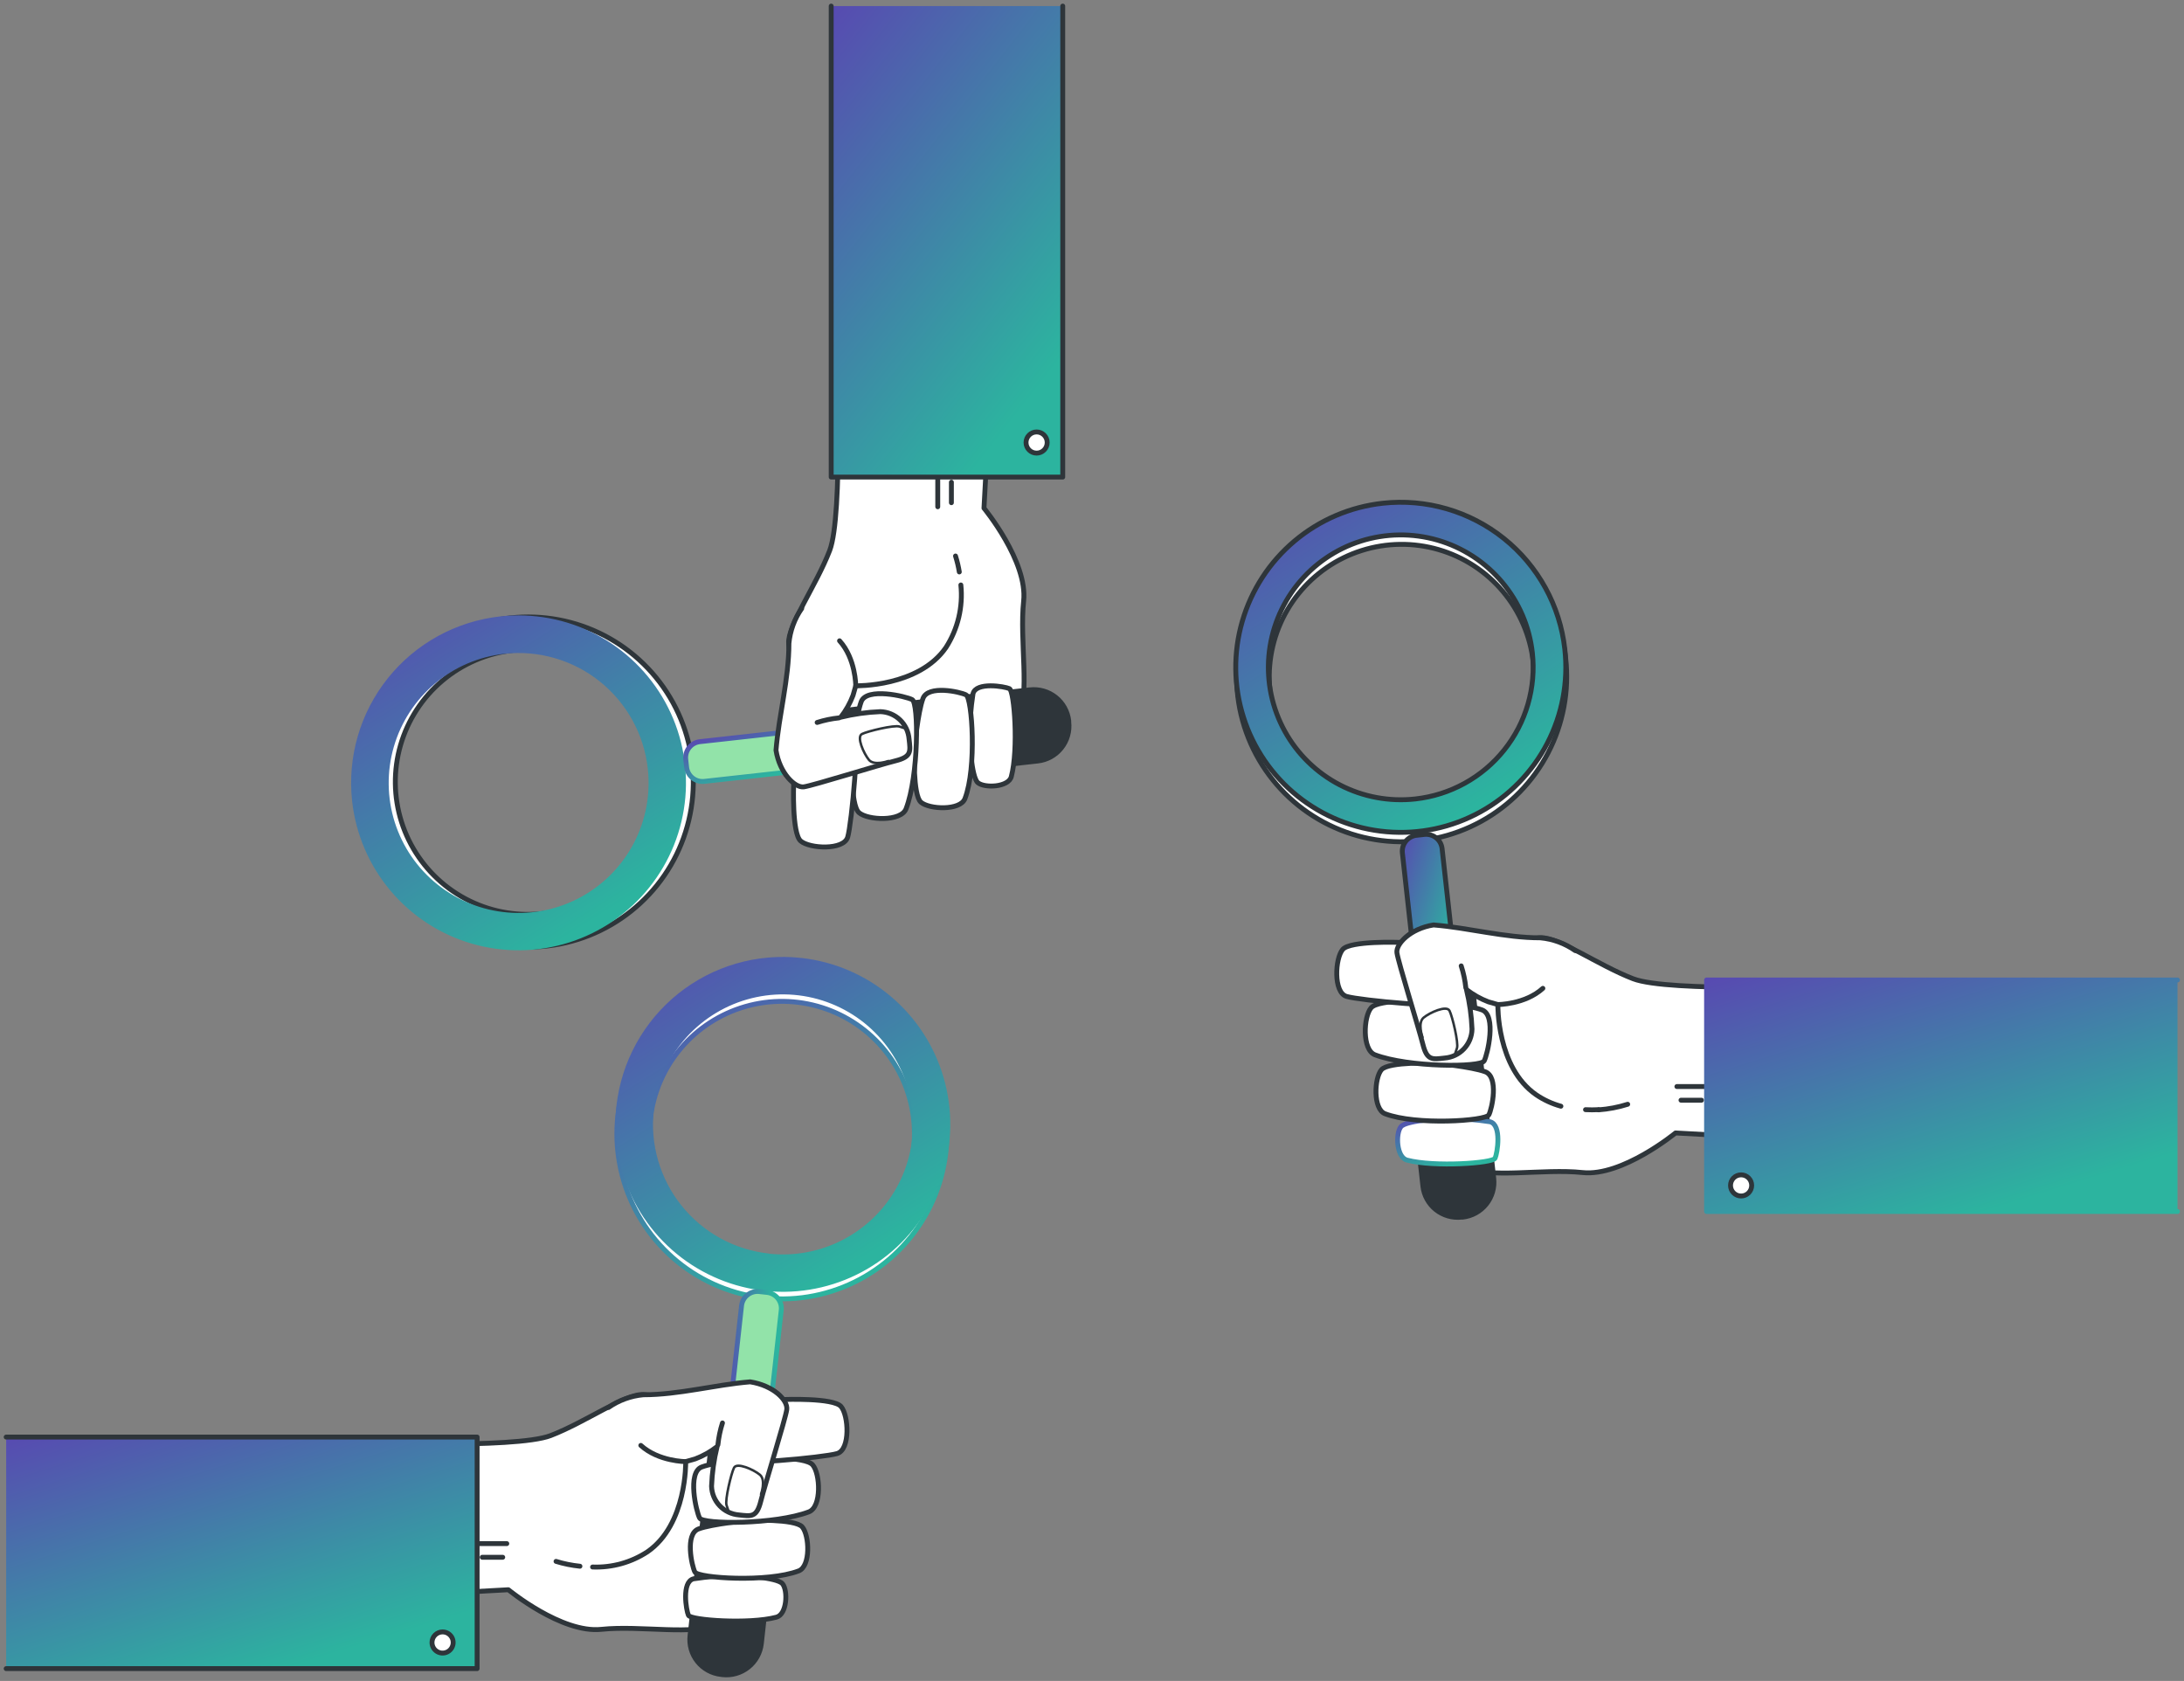 <svg width="447" height="344" viewBox="0 0 447 344" fill="none" xmlns="http://www.w3.org/2000/svg">
<rect x="0" y="0" width="447" height="344" fill="#808080" stroke="none"/>
<path d="M291.485 233.622C291.818 234.448 292.313 235.198 292.942 235.829C293.57 236.459 294.319 236.957 295.144 237.293C296.432 237.817 298.154 237.703 300.137 238.82C304.617 241.34 315.801 239.094 323.906 239.96C332.012 240.827 342.933 231.855 342.933 231.855L375.092 233.622V201.702C375.092 201.702 341.531 203.104 334.257 200.3C326.984 197.495 318.879 191.636 315.242 191.909C311.606 192.183 281.681 195.546 281.681 195.546L291.473 233.622H291.485Z" fill="white" stroke="#2E353A" stroke-linecap="round" stroke-linejoin="round"/>
<path d="M283.162 104.916C276.522 105.651 270.249 108.338 265.137 112.639C260.024 116.939 256.301 122.659 254.439 129.075C252.577 135.491 252.659 142.315 254.676 148.684C256.692 155.053 260.552 160.681 265.767 164.857C270.982 169.032 277.318 171.568 283.974 172.142C290.63 172.717 297.307 171.305 303.16 168.084C309.014 164.864 313.781 159.981 316.859 154.051C319.936 148.122 321.187 141.413 320.452 134.773C319.967 130.362 318.617 126.091 316.48 122.203C314.343 118.315 311.46 114.887 307.997 112.114C304.533 109.341 300.557 107.278 296.296 106.043C292.035 104.808 287.572 104.425 283.162 104.916ZM289.866 165.427C284.539 166.019 279.157 165.018 274.399 162.551C269.641 160.083 265.722 156.261 263.137 151.566C260.552 146.871 259.417 141.515 259.875 136.176C260.334 130.836 262.366 125.752 265.714 121.567C269.062 117.382 273.576 114.284 278.684 112.664C283.793 111.045 289.268 110.976 294.415 112.468C299.563 113.959 304.153 116.944 307.604 121.044C311.056 125.144 313.214 130.176 313.806 135.502C314.199 139.039 313.891 142.619 312.901 146.037C311.91 149.455 310.257 152.644 308.033 155.423C305.81 158.202 303.062 160.515 299.945 162.232C296.827 163.948 293.403 165.034 289.866 165.427Z" fill="white" stroke="#2E353A" stroke-linecap="round" stroke-linejoin="round"/>
<path d="M282.981 102.989C276.341 103.724 270.068 106.412 264.955 110.712C259.842 115.012 256.119 120.732 254.257 127.148C252.395 133.564 252.478 140.388 254.494 146.757C256.51 153.126 260.37 158.755 265.585 162.93C270.8 167.106 277.136 169.641 283.792 170.216C290.448 170.79 297.125 169.378 302.979 166.158C308.832 162.938 313.599 158.054 316.677 152.125C319.755 146.195 321.005 139.486 320.27 132.846C319.282 123.943 314.798 115.797 307.806 110.199C300.814 104.6 291.884 102.007 282.981 102.989ZM289.684 163.501C284.357 164.092 278.975 163.091 274.217 160.624C269.46 158.157 265.54 154.334 262.955 149.639C260.37 144.945 259.235 139.589 259.694 134.249C260.152 128.909 262.184 123.826 265.532 119.641C268.88 115.456 273.394 112.357 278.503 110.738C283.612 109.118 289.086 109.05 294.234 110.541C299.381 112.033 303.971 115.017 307.422 119.117C310.874 123.218 313.032 128.249 313.624 133.576C314.017 137.112 313.71 140.692 312.719 144.11C311.729 147.528 310.075 150.718 307.852 153.496C305.629 156.275 302.88 158.589 299.763 160.305C296.646 162.022 293.221 163.108 289.684 163.501Z" fill="url(#paint0_linear_108_4789)" stroke="#2E353A" stroke-linecap="round" stroke-linejoin="round"/>
<path d="M291.526 170.763L289.928 170.94C288.126 171.139 286.827 172.762 287.026 174.564L289.619 197.974C289.819 199.776 291.442 201.075 293.244 200.875L294.841 200.698C296.644 200.499 297.943 198.876 297.743 197.074L295.151 173.664C294.951 171.862 293.328 170.563 291.526 170.763Z" fill="url(#paint1_linear_108_4789)" stroke="#2E353A" stroke-linecap="round" stroke-linejoin="round"/>
<path d="M291.006 190.302L294.426 189.937C295.897 189.78 297.371 190.209 298.527 191.131C299.684 192.052 300.431 193.393 300.605 194.862L305.724 241.157C305.932 243.05 305.38 244.948 304.189 246.433C302.998 247.919 301.266 248.871 299.374 249.08H299.146C298.209 249.185 297.26 249.103 296.354 248.841C295.448 248.578 294.603 248.139 293.867 247.549C293.131 246.959 292.519 246.23 292.065 245.403C291.611 244.576 291.325 243.668 291.223 242.731L286.104 196.447C286.022 195.714 286.085 194.972 286.29 194.263C286.495 193.554 286.837 192.893 287.298 192.317C287.758 191.741 288.328 191.262 288.974 190.906C289.62 190.55 290.33 190.326 291.063 190.245L291.006 190.302Z" fill="#2E353A" stroke="#2E353A" stroke-linecap="round" stroke-linejoin="round"/>
<path d="M295.977 228.88C295.977 228.88 287.871 229.176 286.731 230.578C285.591 231.98 285.796 236.86 287.997 237.418C293.605 238.889 305.53 238.034 305.997 237.031C306.465 236.027 307.422 230.191 304.96 229.564C301.987 229.108 298.984 228.879 295.977 228.88Z" fill="white" stroke="url(#paint2_linear_108_4789)" stroke-linecap="round" stroke-linejoin="round"/>
<path d="M293.64 217.571C293.64 217.571 284.212 217.217 282.742 218.916C281.271 220.615 280.986 226.964 283.471 227.922C289.81 230.35 304.071 229.404 304.721 228.15C305.371 226.896 306.784 220.387 303.991 219.338C301.198 218.289 293.64 217.571 293.64 217.571Z" fill="white" stroke="#2E353A" stroke-linecap="round" stroke-linejoin="round"/>
<path d="M292.283 204.803C292.283 204.803 282.205 204.415 280.632 206.239C279.059 208.063 278.751 214.835 281.407 215.861C288.247 218.46 303.067 218.46 303.763 217.115C304.458 215.77 306.328 207.812 303.341 206.684C300.354 205.555 292.283 204.803 292.283 204.803Z" fill="white" stroke="#2E353A" stroke-linecap="round" stroke-linejoin="round"/>
<path d="M286.469 192.856C286.469 192.856 276.392 192.479 274.818 194.292C273.245 196.105 272.869 203.093 275.594 203.914C278.318 204.734 297.254 206.513 297.949 205.179C298.644 203.845 300.514 195.865 297.527 194.737C294.54 193.608 286.469 192.856 286.469 192.856Z" fill="white" stroke="#2E353A" stroke-linecap="round" stroke-linejoin="round"/>
<path d="M319.472 226.383C317.663 225.885 315.949 225.092 314.399 224.035C306.293 218.437 306.567 205.578 306.567 205.578L304.618 205.019C303.007 204.407 301.497 203.558 300.137 202.5C300.79 205.156 301.172 207.872 301.277 210.605C301.248 212.107 300.661 213.545 299.631 214.639C298.601 215.732 297.201 216.403 295.703 216.522C293.183 216.807 292.066 217.081 291.223 213.729C290.379 210.377 286.195 196.948 285.91 194.987C285.659 193.209 288.646 190.04 293.4 189.287C300.707 189.88 307.912 191.921 315.277 191.921C317.839 192.161 320.295 193.065 322.402 194.543" fill="white"/>
<path d="M319.472 226.383C317.663 225.885 315.949 225.092 314.399 224.035C306.293 218.437 306.567 205.578 306.567 205.578L304.618 205.019C303.007 204.407 301.497 203.558 300.137 202.5C300.79 205.156 301.172 207.872 301.277 210.605C301.248 212.107 300.661 213.545 299.631 214.639C298.601 215.732 297.201 216.403 295.703 216.522C293.183 216.807 292.066 217.081 291.223 213.729C290.379 210.377 286.195 196.948 285.91 194.987C285.659 193.209 288.646 190.04 293.4 189.287C300.707 189.88 307.912 191.921 315.277 191.921C317.839 192.161 320.295 193.065 322.402 194.543" stroke="#2E353A" stroke-linecap="round" stroke-linejoin="round"/>
<path d="M327.178 227.09C326.29 227.135 325.399 227.135 324.511 227.09Z" fill="white"/>
<path d="M327.178 227.09C326.29 227.135 325.399 227.135 324.511 227.09" stroke="#2E353A" stroke-linecap="round" stroke-linejoin="round"/>
<path d="M333.141 225.984C331.205 226.596 329.204 226.979 327.179 227.124Z" fill="white"/>
<path d="M333.141 225.984C331.205 226.596 329.204 226.979 327.179 227.124" stroke="#2E353A" stroke-linecap="round" stroke-linejoin="round"/>
<path d="M343.207 222.359H353.273" stroke="#2E353A" stroke-linecap="round" stroke-linejoin="round"/>
<path d="M344.05 225.152H348.245" stroke="#2E353A" stroke-linecap="round" stroke-linejoin="round"/>
<path d="M306.567 205.578C306.567 205.578 312.131 205.578 315.779 202.26" stroke="#2E353A" stroke-linecap="round" stroke-linejoin="round"/>
<path d="M300.012 202.135C299.851 200.617 299.534 199.119 299.065 197.667" stroke="#2E353A" stroke-linecap="round" stroke-linejoin="round"/>
<path d="M291.143 212.258C291.143 212.258 290.082 209.317 291.371 208.257C292.659 207.197 296.079 205.669 296.672 206.843C297.264 208.018 298.553 213.433 298.199 214.493L297.846 215.553" stroke="#2E353A" stroke-width="0.5" stroke-linecap="round" stroke-linejoin="round"/>
<path d="M445.67 247.929H349.283V200.551H445.67" fill="url(#paint3_linear_108_4789)"/>
<path d="M445.67 247.929H349.283V200.551H445.67" stroke="url(#paint4_linear_108_4789)" stroke-linecap="round" stroke-linejoin="round"/>
<path d="M356.351 244.76C357.547 244.76 358.517 243.79 358.517 242.594C358.517 241.397 357.547 240.428 356.351 240.428C355.154 240.428 354.185 241.397 354.185 242.594C354.185 243.79 355.154 244.76 356.351 244.76Z" fill="white" stroke="#2E353A" stroke-linecap="round" stroke-linejoin="round"/>
<path d="M203.169 155.429C203.995 155.096 204.745 154.601 205.376 153.972C206.007 153.344 206.504 152.595 206.84 151.77C207.364 150.482 207.239 148.772 208.368 146.777C210.876 142.308 208.641 131.125 209.508 123.008C210.374 114.891 201.391 103.993 201.391 103.993L203.135 71.833H171.215C171.215 71.833 172.606 105.395 169.813 112.657C167.02 119.918 161.149 128.047 161.422 131.683C161.696 135.32 165.082 165.222 165.082 165.222L203.112 155.429H203.169Z" fill="white" stroke="#2E353A" stroke-linecap="round" stroke-linejoin="round"/>
<path d="M74.543 163.729C75.273 170.369 77.956 176.645 82.253 181.761C86.55 186.877 92.267 190.604 98.682 192.47C105.097 194.337 111.921 194.259 118.292 192.247C124.662 190.235 130.293 186.379 134.473 181.167C138.652 175.954 141.191 169.62 141.77 162.964C142.349 156.308 140.941 149.63 137.725 143.775C134.508 137.919 129.627 133.149 123.7 130.067C117.772 126.985 111.063 125.731 104.423 126.462H104.343C95.454 127.462 87.324 131.947 81.737 138.933C76.15 145.92 73.563 154.837 74.543 163.729ZM134.963 157.014C135.557 162.343 134.557 167.727 132.091 172.488C129.624 177.248 125.801 181.171 121.105 183.758C116.41 186.346 111.052 187.484 105.71 187.027C100.368 186.57 95.282 184.539 91.094 181.191C86.906 177.843 83.805 173.329 82.182 168.219C80.56 163.108 80.49 157.632 81.98 152.482C83.47 147.331 86.454 142.738 90.554 139.284C94.654 135.829 99.687 133.668 105.015 133.074C112.161 132.28 119.329 134.356 124.945 138.845C130.561 143.334 134.164 149.869 134.963 157.014Z" fill="white" stroke="#2E353A" stroke-linecap="round" stroke-linejoin="round"/>
<path d="M72.57 163.934C73.307 170.571 75.996 176.84 80.295 181.949C84.594 187.058 90.312 190.778 96.725 192.638C103.138 194.498 109.959 194.415 116.325 192.399C122.691 190.383 128.316 186.525 132.49 181.312C136.663 176.1 139.198 169.767 139.773 163.114C140.347 156.461 138.937 149.788 135.719 143.937C132.501 138.085 127.621 133.32 121.695 130.242C115.77 127.164 109.064 125.912 102.427 126.644C98.018 127.131 93.747 128.482 89.86 130.619C85.973 132.757 82.545 135.64 79.772 139.103C77 142.566 74.936 146.541 73.701 150.802C72.465 155.062 72.081 159.525 72.57 163.934ZM133.082 157.242C133.673 162.569 132.672 167.951 130.205 172.709C127.738 177.467 123.915 181.386 119.221 183.971C114.526 186.556 109.17 187.691 103.83 187.232C98.49 186.774 93.407 184.742 89.222 181.394C85.037 178.046 81.939 173.532 80.319 168.423C78.699 163.315 78.631 157.84 80.122 152.692C81.614 147.545 84.599 142.955 88.699 139.504C92.799 136.052 97.83 133.894 103.157 133.302C106.694 132.909 110.273 133.216 113.691 134.207C117.109 135.197 120.299 136.851 123.077 139.074C125.856 141.297 128.17 144.046 129.887 147.163C131.603 150.28 132.689 153.705 133.082 157.242Z" fill="url(#paint5_linear_108_4789)" stroke="url(#paint6_linear_108_4789)" stroke-linecap="round" stroke-linejoin="round"/>
<path d="M166.663 149.189L143.253 151.781C141.451 151.981 140.152 153.604 140.352 155.406L140.529 157.004C140.728 158.806 142.351 160.105 144.153 159.906L167.563 157.313C169.365 157.113 170.664 155.49 170.464 153.688L170.287 152.091C170.088 150.288 168.465 148.989 166.663 149.189Z" fill="#92E3A9" stroke="url(#paint7_linear_108_4789)" stroke-linecap="round" stroke-linejoin="round"/>
<path d="M159.884 155.92L159.507 152.5C159.344 151.018 159.776 149.533 160.708 148.37C161.64 147.207 162.996 146.461 164.478 146.298L210.762 141.179C211.703 141.07 212.657 141.148 213.568 141.408C214.479 141.668 215.33 142.106 216.072 142.696C216.813 143.286 217.431 144.017 217.889 144.846C218.347 145.676 218.637 146.587 218.742 147.529V147.757C218.851 148.699 218.774 149.652 218.513 150.563C218.253 151.475 217.815 152.325 217.225 153.067C216.635 153.808 215.905 154.426 215.075 154.884C214.246 155.343 213.334 155.632 212.392 155.737L166.108 160.856C164.629 161.023 163.144 160.597 161.977 159.672C160.811 158.747 160.058 157.398 159.884 155.92Z" fill="#2E353A" stroke="#2E353A" stroke-linecap="round" stroke-linejoin="round"/>
<path d="M198.449 150.949C198.449 150.949 198.757 159.043 200.148 160.183C201.539 161.323 206.441 161.118 206.988 158.918C208.47 153.321 207.603 141.385 206.6 140.929C205.597 140.473 199.76 139.492 199.145 141.966C198.685 144.939 198.453 147.942 198.449 150.949Z" fill="white" stroke="#2E353A" stroke-linecap="round" stroke-linejoin="round"/>
<path d="M187.152 153.275C187.152 153.275 186.787 162.703 188.486 164.173C190.184 165.644 196.534 165.94 197.492 163.444C199.931 157.105 198.974 142.844 197.72 142.205C196.466 141.567 189.956 140.142 188.908 142.935C187.859 145.728 187.152 153.275 187.152 153.275Z" fill="white" stroke="#2E353A" stroke-linecap="round" stroke-linejoin="round"/>
<path d="M174.384 154.654C174.384 154.654 173.997 164.732 175.809 166.305C177.622 167.878 184.416 168.186 185.442 165.518C188.042 158.747 188.042 143.858 186.696 143.174C185.351 142.49 177.383 140.609 176.265 143.596C175.148 146.583 174.384 154.654 174.384 154.654Z" fill="white" stroke="#2E353A" stroke-linecap="round" stroke-linejoin="round"/>
<path d="M162.437 160.457C162.437 160.457 162.049 170.534 163.873 172.108C165.697 173.681 172.674 174.057 173.495 171.321C174.316 168.585 176.094 149.661 174.749 148.966C173.404 148.27 165.446 146.412 164.318 149.399C163.189 152.386 162.437 160.457 162.437 160.457Z" fill="white" stroke="#2E353A" stroke-linecap="round" stroke-linejoin="round"/>
<path d="M196.66 119.713C197.124 124.204 196.047 128.719 193.605 132.515C188.019 140.632 175.148 140.347 175.148 140.347L174.589 142.308C173.981 143.917 173.132 145.424 172.07 146.777C174.73 146.124 177.45 145.742 180.187 145.637C181.684 145.68 183.112 146.276 184.196 147.309C185.28 148.343 185.943 149.741 186.058 151.234C186.343 153.754 186.616 154.871 183.265 155.703C179.913 156.535 166.484 160.742 164.523 161.027C162.745 161.278 159.576 158.291 158.823 153.537C159.427 146.23 161.468 139.013 161.468 131.66C161.707 129.094 162.61 126.634 164.09 124.524" fill="white"/>
<path d="M196.66 119.713C197.124 124.204 196.047 128.719 193.605 132.515C188.019 140.632 175.148 140.347 175.148 140.347L174.589 142.308C173.981 143.917 173.132 145.424 172.07 146.777C174.73 146.124 177.45 145.742 180.187 145.637C181.684 145.68 183.112 146.276 184.196 147.309C185.28 148.343 185.943 149.741 186.058 151.234C186.343 153.754 186.616 154.871 183.265 155.703C179.913 156.535 166.484 160.742 164.523 161.027C162.745 161.278 159.576 158.291 158.823 153.537C159.427 146.23 161.468 139.013 161.468 131.66C161.707 129.094 162.61 126.634 164.09 124.524" stroke="#2E353A" stroke-linecap="round" stroke-linejoin="round"/>
<path d="M195.565 113.785C195.903 114.852 196.162 115.941 196.341 117.046Z" fill="white"/>
<path d="M195.565 113.785C195.903 114.852 196.162 115.941 196.341 117.046" stroke="#2E353A" stroke-linecap="round" stroke-linejoin="round"/>
<path d="M191.929 103.708V93.641" stroke="#2E353A" stroke-linecap="round" stroke-linejoin="round"/>
<path d="M194.722 102.875V98.68" stroke="#2E353A" stroke-linecap="round" stroke-linejoin="round"/>
<path d="M175.147 140.347C175.147 140.347 175.147 134.784 171.83 131.136" stroke="#2E353A" stroke-linecap="round" stroke-linejoin="round"/>
<path d="M171.717 146.914C170.199 147.07 168.701 147.383 167.248 147.848" stroke="#2E353A" stroke-linecap="round" stroke-linejoin="round"/>
<path d="M181.84 155.737C181.84 155.737 178.899 156.797 177.838 155.498C176.778 154.198 175.251 150.79 176.425 150.208C177.599 149.627 183.014 148.327 184.074 148.681L185.134 149.023" stroke="#2E353A" stroke-width="0.5" stroke-linecap="round" stroke-linejoin="round"/>
<path d="M217.51 1.244V97.631H170.12V1.244" fill="url(#paint8_linear_108_4789)"/>
<path d="M217.51 1.244V97.631H170.12V1.244" stroke="#2E353A" stroke-linecap="round" stroke-linejoin="round"/>
<path d="M212.164 92.73C213.36 92.73 214.33 91.76 214.33 90.564C214.33 89.367 213.36 88.397 212.164 88.397C210.968 88.397 209.998 89.367 209.998 90.564C209.998 91.76 210.968 92.73 212.164 92.73Z" fill="white" stroke="#2E353A" stroke-linecap="round" stroke-linejoin="round"/>
<path d="M155.483 327.102C155.152 327.929 154.657 328.68 154.028 329.311C153.399 329.942 152.649 330.439 151.824 330.773C150.535 331.309 148.825 331.183 146.83 332.3C142.362 334.82 131.178 332.585 123.061 333.44C114.945 334.295 104.046 325.335 104.046 325.335L71.853 327.102V295.182C71.853 295.182 105.414 296.584 112.687 293.791C119.961 290.998 128.066 285.116 131.703 285.401C135.339 285.686 165.264 289.037 165.264 289.037L155.483 327.102Z" fill="white" stroke="#2E353A" stroke-linecap="round" stroke-linejoin="round"/>
<path d="M163.747 198.464C170.388 199.199 176.661 201.887 181.773 206.187C186.886 210.487 190.609 216.207 192.471 222.623C194.333 229.039 194.251 235.863 192.234 242.232C190.218 248.601 186.358 254.23 181.143 258.405C175.928 262.581 169.592 265.116 162.936 265.691C156.28 266.265 149.603 264.853 143.75 261.633C137.896 258.413 133.129 253.529 130.051 247.6C126.973 241.67 125.723 234.961 126.458 228.321C127.444 219.42 131.925 211.275 138.916 205.678C145.907 200.081 154.835 197.49 163.736 198.476L163.747 198.464ZM157.044 258.976C162.373 259.569 167.758 258.57 172.518 256.103C177.279 253.636 181.201 249.814 183.789 245.118C186.377 240.422 187.514 235.065 187.057 229.723C186.6 224.38 184.569 219.294 181.221 215.106C177.874 210.918 173.359 207.817 168.249 206.195C163.139 204.572 157.662 204.502 152.512 205.992C147.362 207.482 142.769 210.466 139.314 214.566C135.86 218.667 133.699 223.699 133.104 229.028C132.31 236.173 134.386 243.342 138.875 248.957C143.364 254.573 149.899 258.176 157.044 258.976Z" fill="white" stroke="url(#paint9_linear_108_4789)" stroke-linecap="round" stroke-linejoin="round"/>
<path d="M163.953 196.538C170.591 197.275 176.86 199.963 181.969 204.264C187.078 208.564 190.798 214.282 192.657 220.696C194.517 227.11 194.433 233.931 192.416 240.297C190.399 246.663 186.539 252.288 181.326 256.461C176.112 260.634 169.778 263.167 163.125 263.74C156.472 264.314 149.798 262.901 143.947 259.682C138.096 256.463 133.332 251.581 130.255 245.654C127.179 239.726 125.929 233.02 126.664 226.383C127.152 221.974 128.504 217.705 130.642 213.819C132.78 209.934 135.663 206.507 139.126 203.735C142.589 200.964 146.564 198.902 150.824 197.667C155.084 196.432 159.545 196.048 163.953 196.538ZM157.25 257.049C162.579 257.643 167.964 256.643 172.724 254.176C177.485 251.71 181.407 247.887 183.995 243.191C186.583 238.495 187.72 233.138 187.263 227.796C186.806 222.454 184.775 217.367 181.427 213.179C178.08 208.991 173.565 205.89 168.455 204.268C163.345 202.646 157.868 202.575 152.718 204.065C147.567 205.555 142.975 208.539 139.52 212.64C136.066 216.74 133.905 221.773 133.31 227.101C132.52 234.243 134.597 241.408 139.086 247.019C143.575 252.63 150.108 256.23 157.25 257.026V257.049Z" fill="url(#paint10_linear_108_4789)" stroke="url(#paint11_linear_108_4789)" stroke-linecap="round" stroke-linejoin="round"/>
<path d="M151.775 267.214L149.183 290.623C148.983 292.425 150.282 294.048 152.085 294.248L153.682 294.425C155.484 294.624 157.107 293.325 157.307 291.523L159.899 268.114C160.099 266.312 158.8 264.689 156.998 264.489L155.4 264.312C153.598 264.113 151.975 265.412 151.775 267.214Z" fill="#92E3A9" stroke="url(#paint12_linear_108_4789)" stroke-linecap="round" stroke-linejoin="round"/>
<path d="M147.811 342.674H147.583C146.64 342.571 145.728 342.282 144.898 341.824C144.067 341.367 143.336 340.749 142.746 340.007C142.155 339.265 141.718 338.414 141.458 337.502C141.199 336.59 141.122 335.636 141.233 334.694L146.352 288.41C146.431 287.676 146.655 286.965 147.01 286.318C147.365 285.67 147.844 285.099 148.42 284.637C148.996 284.175 149.658 283.832 150.367 283.626C151.077 283.421 151.819 283.358 152.553 283.44L155.973 283.816C157.455 283.98 158.811 284.725 159.743 285.888C160.675 287.051 161.107 288.536 160.944 290.018L155.825 336.359C155.719 337.3 155.428 338.211 154.969 339.04C154.511 339.869 153.893 340.599 153.152 341.188C152.411 341.778 151.56 342.216 150.65 342.477C149.739 342.738 148.786 342.816 147.845 342.709L147.811 342.674Z" fill="#2E353A" stroke="#2E353A" stroke-linecap="round" stroke-linejoin="round"/>
<path d="M150.923 322.417C150.923 322.417 159.017 322.724 160.157 324.115C161.297 325.506 161.092 330.396 158.892 330.955C153.294 332.437 141.358 331.571 140.902 330.567C140.446 329.564 139.466 323.727 141.94 323.1C144.912 322.645 147.916 322.416 150.923 322.417Z" fill="white" stroke="#2E353A" stroke-linecap="round" stroke-linejoin="round"/>
<path d="M153.294 311.142C153.294 311.142 162.722 310.777 164.192 312.476C165.663 314.174 165.959 320.524 163.463 321.482C157.124 323.91 142.863 322.964 142.225 321.71C141.586 320.456 140.161 313.946 142.954 312.898C145.747 311.849 153.294 311.142 153.294 311.142Z" fill="white" stroke="#2E353A" stroke-linecap="round" stroke-linejoin="round"/>
<path d="M154.673 298.34C154.673 298.34 164.751 297.964 166.324 299.776C167.897 301.589 168.205 308.383 165.549 309.398C158.709 312.008 143.889 311.997 143.193 310.663C142.498 309.329 140.628 301.349 143.615 300.221C146.602 299.092 154.673 298.34 154.673 298.34Z" fill="white" stroke="#2E353A" stroke-linecap="round" stroke-linejoin="round"/>
<path d="M160.476 286.404C160.476 286.404 170.554 286.016 172.127 287.829C173.7 289.642 174.076 296.641 171.34 297.462C168.604 298.283 149.68 300.05 148.985 298.716C148.29 297.382 146.431 289.402 149.418 288.285C152.405 287.168 160.476 286.404 160.476 286.404Z" fill="white" stroke="#2E353A" stroke-linecap="round" stroke-linejoin="round"/>
<path d="M121.283 320.684C125.259 320.84 129.184 319.752 132.512 317.572C140.629 311.974 140.344 299.115 140.344 299.115L142.305 298.556C143.914 297.948 145.42 297.099 146.774 296.037C146.121 298.693 145.739 301.409 145.634 304.142C145.677 305.641 146.272 307.07 147.305 308.156C148.339 309.242 149.737 309.907 151.231 310.025C153.75 310.298 154.868 310.583 155.711 307.22C156.555 303.857 160.739 290.44 161.024 288.49C161.309 286.541 158.288 283.531 153.534 282.79C146.226 283.394 139.01 285.435 131.657 285.435C129.093 285.674 126.634 286.574 124.521 288.046" fill="white"/>
<path d="M121.283 320.684C125.259 320.84 129.184 319.752 132.512 317.572C140.629 311.974 140.344 299.115 140.344 299.115L142.305 298.556C143.914 297.948 145.42 297.099 146.774 296.037C146.121 298.693 145.739 301.409 145.634 304.142C145.677 305.641 146.272 307.07 147.305 308.156C148.339 309.242 149.737 309.907 151.231 310.025C153.75 310.298 154.868 310.583 155.711 307.22C156.555 303.857 160.739 290.44 161.024 288.49C161.309 286.541 158.288 283.531 153.534 282.79C146.226 283.394 139.01 285.435 131.657 285.435C129.093 285.674 126.634 286.574 124.521 288.046" stroke="#2E353A" stroke-linecap="round" stroke-linejoin="round"/>
<path d="M113.805 319.532C115.399 320.022 117.037 320.354 118.695 320.524Z" fill="white"/>
<path d="M113.805 319.532C115.399 320.022 117.037 320.354 118.695 320.524" stroke="#2E353A" stroke-linecap="round" stroke-linejoin="round"/>
<path d="M103.727 315.896H93.661" stroke="#2E353A" stroke-linecap="round" stroke-linejoin="round"/>
<path d="M102.894 318.689H98.699" stroke="#2E353A" stroke-linecap="round" stroke-linejoin="round"/>
<path d="M140.366 299.115C140.366 299.115 134.803 299.115 131.155 295.798" stroke="#2E353A" stroke-linecap="round" stroke-linejoin="round"/>
<path d="M146.933 295.672C147.089 294.154 147.402 292.657 147.867 291.203" stroke="#2E353A" stroke-linecap="round" stroke-linejoin="round"/>
<path d="M155.756 305.795C155.756 305.795 156.816 302.854 155.517 301.794C154.217 300.734 150.809 299.206 150.227 300.38C149.646 301.555 148.346 306.981 148.7 308.03L149.053 309.09" stroke="#2E353A" stroke-width="0.5" stroke-linecap="round" stroke-linejoin="round"/>
<path d="M1.264 341.477H97.651V294.088H1.264" fill="url(#paint13_linear_108_4789)"/>
<path d="M1.264 341.477H97.651V294.088H1.264" stroke="#2E353A" stroke-linecap="round" stroke-linejoin="round"/>
<path d="M88.417 336.131C88.417 336.559 88.544 336.978 88.782 337.334C89.02 337.69 89.358 337.968 89.754 338.132C90.15 338.296 90.585 338.339 91.006 338.255C91.426 338.172 91.812 337.965 92.115 337.662C92.418 337.36 92.624 336.974 92.707 336.553C92.791 336.133 92.748 335.698 92.584 335.302C92.42 334.906 92.143 334.568 91.786 334.33C91.43 334.092 91.011 333.965 90.583 333.965C90.008 333.965 89.458 334.193 89.051 334.599C88.645 335.005 88.417 335.556 88.417 336.131Z" fill="white" stroke="#2E353A" stroke-linecap="round" stroke-linejoin="round"/>
<defs>
<linearGradient id="paint0_linear_108_4789" x1="239.197" y1="84.841" x2="293.029" y2="170.342" gradientUnits="userSpaceOnUse">
<stop stop-color="#642CB6"/>
<stop offset="1" stop-color="#2CB49F"/>
</linearGradient>
<linearGradient id="paint1_linear_108_4789" x1="284.134" y1="163.532" x2="304.284" y2="169.691" gradientUnits="userSpaceOnUse">
<stop stop-color="#642CB6"/>
<stop offset="1" stop-color="#2CB49F"/>
</linearGradient>
<linearGradient id="paint2_linear_108_4789" x1="281.88" y1="226.402" x2="286.239" y2="241.64" gradientUnits="userSpaceOnUse">
<stop stop-color="#642CB6"/>
<stop offset="1" stop-color="#2CB49F"/>
</linearGradient>
<linearGradient id="paint3_linear_108_4789" x1="329.705" y1="187.966" x2="353.354" y2="264.381" gradientUnits="userSpaceOnUse">
<stop stop-color="#642CB6"/>
<stop offset="1" stop-color="#2CB49F"/>
</linearGradient>
<linearGradient id="paint4_linear_108_4789" x1="329.705" y1="187.966" x2="353.354" y2="264.381" gradientUnits="userSpaceOnUse">
<stop stop-color="#642CB6"/>
<stop offset="1" stop-color="#2CB49F"/>
</linearGradient>
<linearGradient id="paint5_linear_108_4789" x1="58.647" y1="108.502" x2="112.462" y2="193.974" gradientUnits="userSpaceOnUse">
<stop stop-color="#642CB6"/>
<stop offset="1" stop-color="#2CB49F"/>
</linearGradient>
<linearGradient id="paint6_linear_108_4789" x1="58.647" y1="108.502" x2="112.462" y2="193.974" gradientUnits="userSpaceOnUse">
<stop stop-color="#642CB6"/>
<stop offset="1" stop-color="#2CB49F"/>
</linearGradient>
<linearGradient id="paint7_linear_108_4789" x1="133.671" y1="150.658" x2="137.599" y2="164.345" gradientUnits="userSpaceOnUse">
<stop stop-color="#642CB6"/>
<stop offset="1" stop-color="#2CB49F"/>
</linearGradient>
<linearGradient id="paint8_linear_108_4789" x1="160.494" y1="-24.358" x2="243.129" y2="40.169" gradientUnits="userSpaceOnUse">
<stop stop-color="#642CB6"/>
<stop offset="1" stop-color="#2CB49F"/>
</linearGradient>
<linearGradient id="paint9_linear_108_4789" x1="112.531" y1="180.329" x2="166.352" y2="265.824" gradientUnits="userSpaceOnUse">
<stop stop-color="#642CB6"/>
<stop offset="1" stop-color="#2CB49F"/>
</linearGradient>
<linearGradient id="paint10_linear_108_4789" x1="112.741" y1="178.393" x2="166.557" y2="263.865" gradientUnits="userSpaceOnUse">
<stop stop-color="#642CB6"/>
<stop offset="1" stop-color="#2CB49F"/>
</linearGradient>
<linearGradient id="paint11_linear_108_4789" x1="112.741" y1="178.393" x2="166.557" y2="263.865" gradientUnits="userSpaceOnUse">
<stop stop-color="#642CB6"/>
<stop offset="1" stop-color="#2CB49F"/>
</linearGradient>
<linearGradient id="paint12_linear_108_4789" x1="145.99" y1="299.728" x2="160.205" y2="298.889" gradientUnits="userSpaceOnUse">
<stop stop-color="#642CB6"/>
<stop offset="1" stop-color="#2CB49F"/>
</linearGradient>
<linearGradient id="paint13_linear_108_4789" x1="-18.315" y1="281.5" x2="5.345" y2="357.93" gradientUnits="userSpaceOnUse">
<stop stop-color="#642CB6"/>
<stop offset="1" stop-color="#2CB49F"/>
</linearGradient>
</defs>
</svg>
